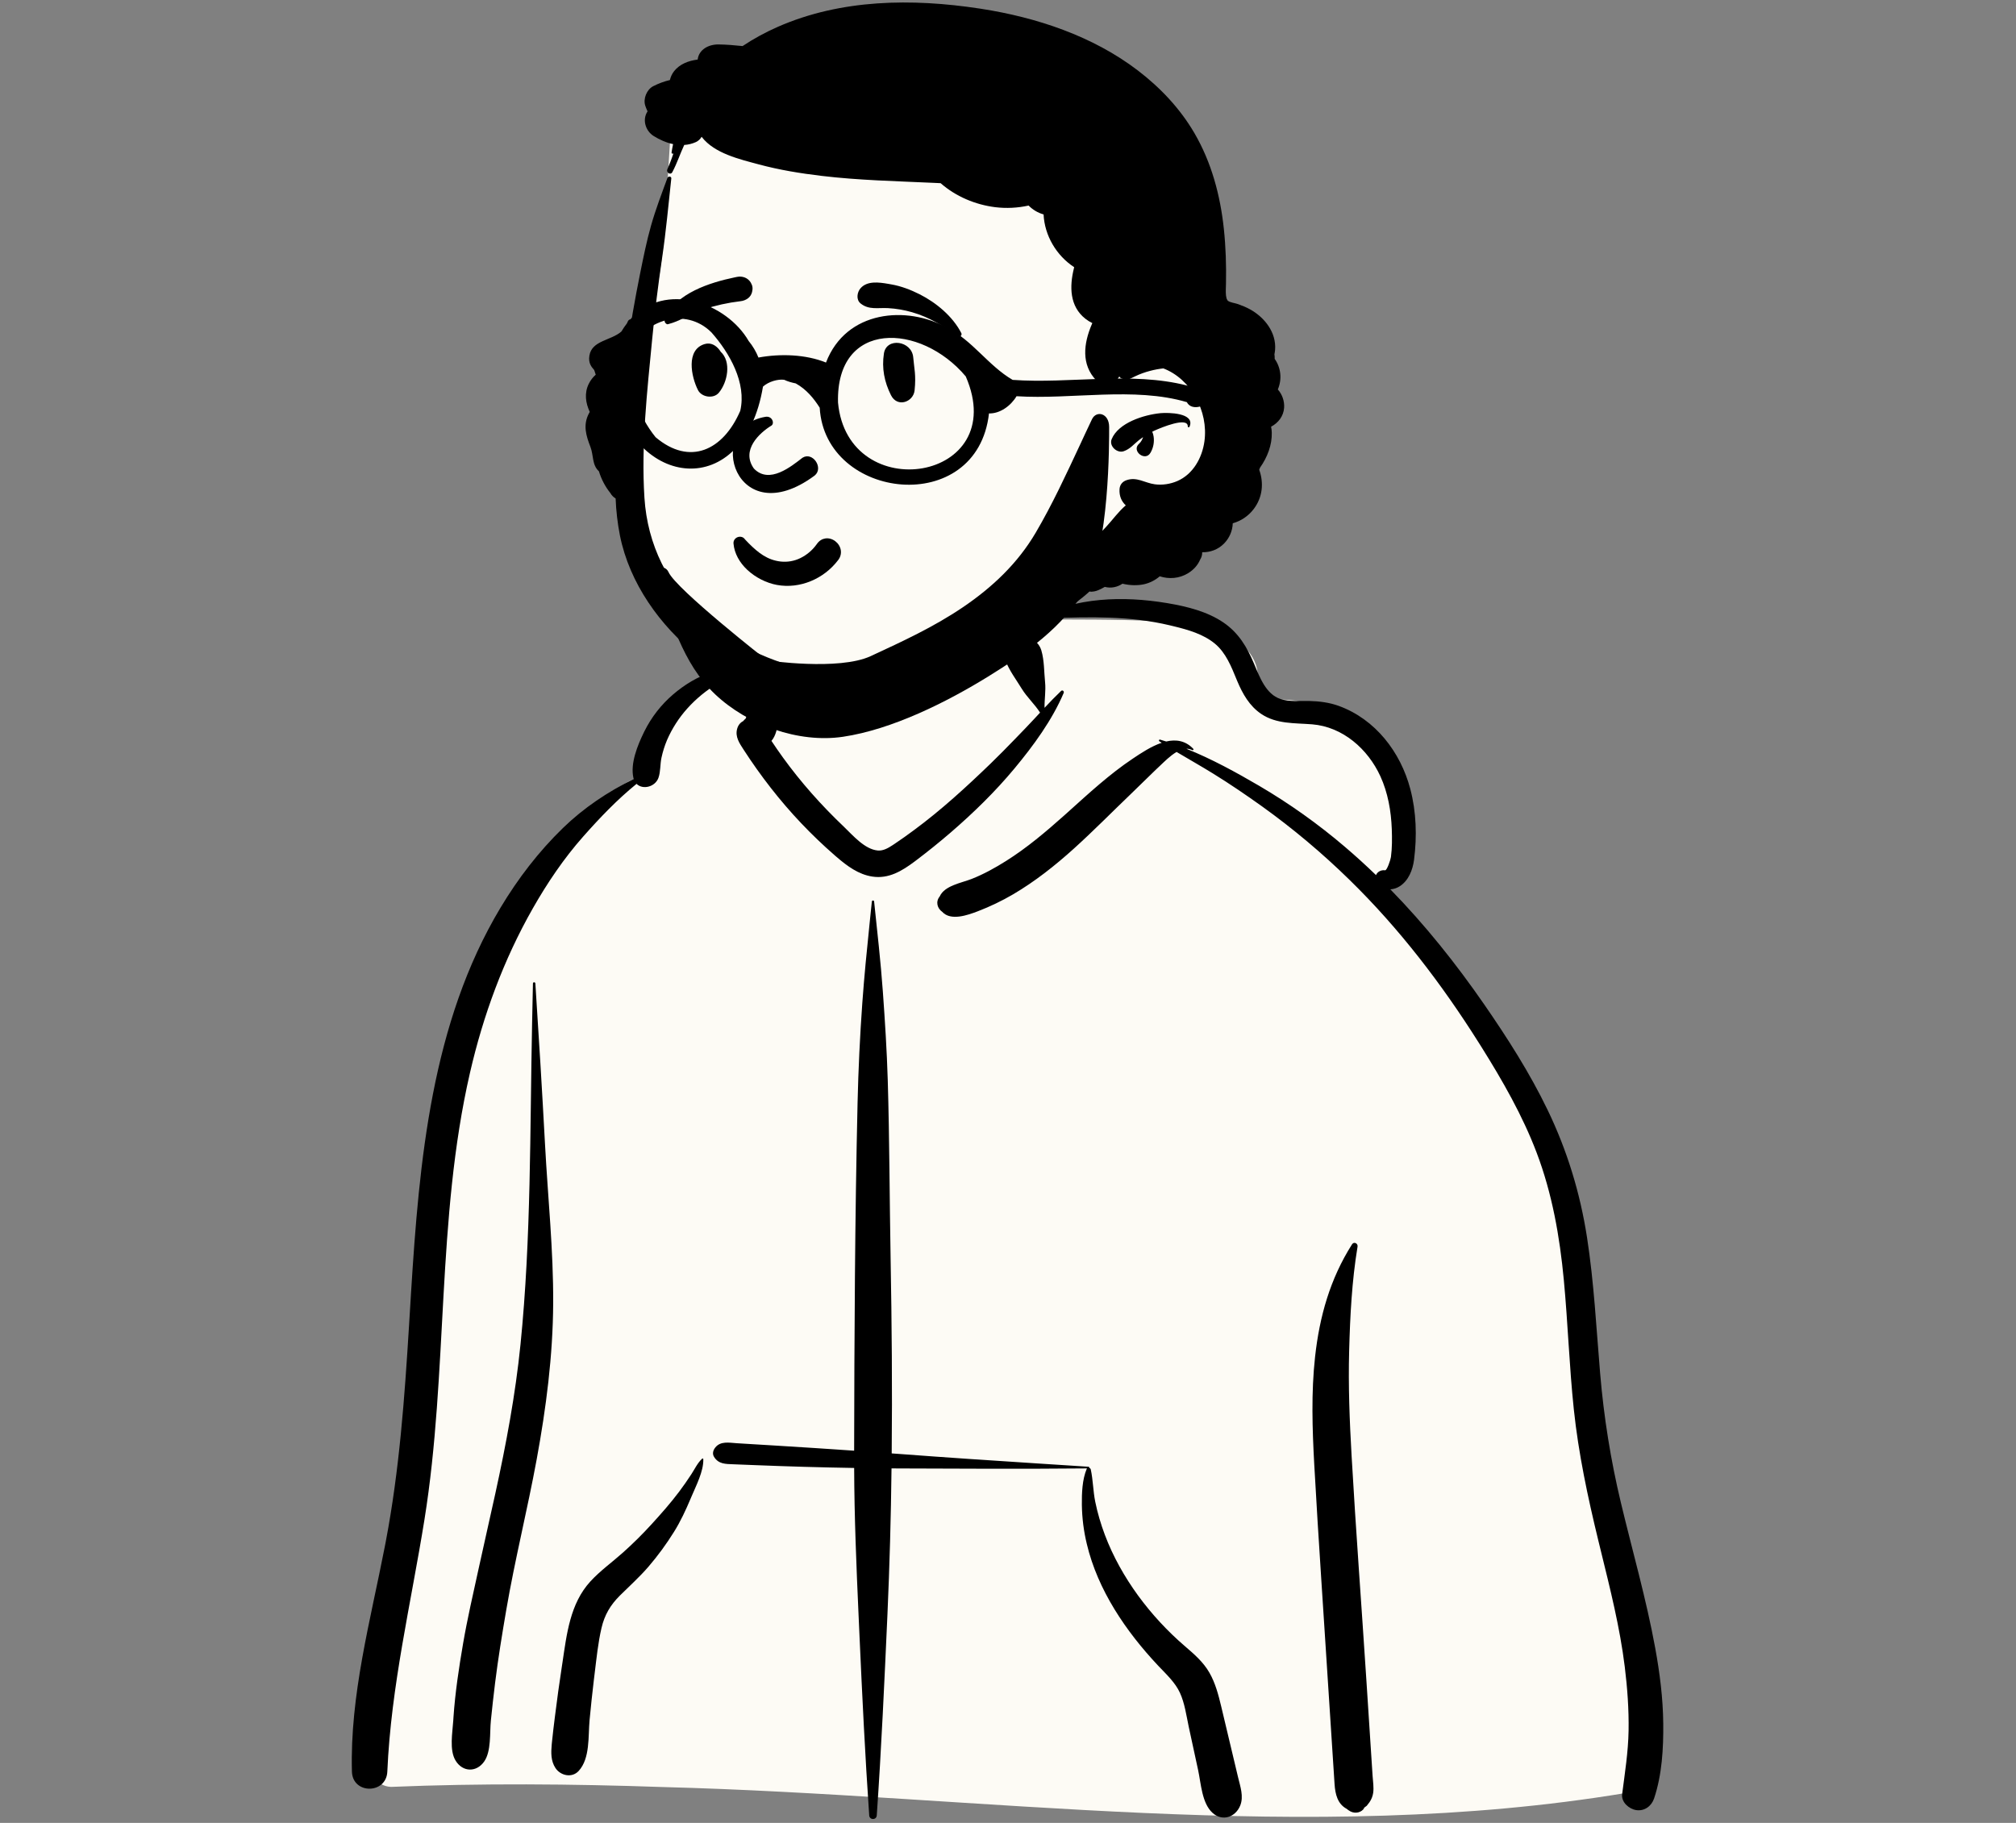 <svg width="460" height="416" viewBox="0 0 460 416" fill="none" xmlns="http://www.w3.org/2000/svg">
<rect x="0" y="0" width="460" height="416" fill="#808080" stroke="none"/>
<path fill-rule="evenodd" clip-rule="evenodd" d="M89.206 407.785C82.093 407.441 84.954 395.003 85.464 390.435C91.096 373.749 89.772 355.545 91.987 338.057C93.367 321.731 95.14 305.457 96.631 289.143C99.56 256.03 120.595 188.618 144.598 177.777C147.621 164.512 160.11 152.132 175.91 152.132C186.687 139.379 199.659 130.403 216.297 132.215C223.171 132.528 229.84 139.818 236.427 141.226C240.116 141.735 272.853 140.426 279.41 144.319C283.976 146.664 288.1 150.997 286.757 156.512C284.614 163.196 291.274 155.964 305.166 163.097C333.494 180.105 316.565 202.86 315.816 203.563C333.494 228.153 348.943 248.099 356.093 278.154C360.727 300.467 360.204 323.5 364.086 345.928C365.457 353.705 367.56 361.215 369.835 368.766C372.3 378.65 373.499 403.281 374.859 403.503C377.335 404.117 373.427 409.199 370.805 409.203C298.067 421.266 224.182 409.702 151.055 407.813C130.445 407.098 109.814 406.932 89.206 407.785V407.785Z" fill="#FDFBF5"/>
<path fill-rule="evenodd" clip-rule="evenodd" d="M199.452 205.733C199.447 205.668 199.417 205.607 199.369 205.563C199.321 205.519 199.259 205.494 199.193 205.494C199.128 205.494 199.065 205.519 199.018 205.563C198.97 205.607 198.94 205.668 198.935 205.733L198.423 210.689C197.797 216.743 197.196 222.784 196.759 228.865C196.215 236.447 195.853 244.029 195.677 251.63C195.065 278.099 194.945 304.583 194.893 331.06C188.881 330.644 182.867 330.253 176.851 329.887L170.649 329.511L168.097 329.354C166.372 329.248 164.412 328.812 163.206 330.341C162.722 330.952 162.48 331.748 162.931 332.474C163.97 334.149 165.564 334.089 167.369 334.162C169.071 334.23 170.771 334.298 172.473 334.363C176.121 334.505 179.767 334.638 183.416 334.74C187.243 334.849 191.07 334.935 194.898 335C194.936 346.179 195.4 357.342 195.9 368.507L196.126 373.532C196.738 387.118 197.396 400.717 198.332 414.287C198.409 415.397 199.98 415.396 200.057 414.287C201.111 399.006 201.806 383.692 202.494 368.39C202.985 357.299 203.294 346.201 203.423 335.099C203.929 335.103 204.435 335.11 204.94 335.111C219.306 335.174 233.666 335.237 248.031 335.103C248.004 335.13 247.983 335.162 247.966 335.197C246.928 337.65 246.828 340.78 246.855 343.412C246.897 346.425 247.276 349.423 247.985 352.351C250.478 362.872 256.905 372.292 264.227 380.083L264.466 380.335C266.194 382.16 268.175 383.993 269.234 386.316C270.318 388.689 270.694 391.464 271.229 394.013L271.292 394.307L273.382 403.957C274.044 407.021 274.234 411.492 276.661 413.703C278.926 415.767 281.924 414.689 282.99 412.032C283.823 409.959 282.994 407.681 282.501 405.609L278.639 389.383C278.004 386.737 277.311 384.073 275.942 381.695C274.539 379.261 272.483 377.496 270.384 375.69C266.384 372.255 262.792 368.371 259.679 364.116C256.595 359.879 253.961 355.208 252.112 350.296C251.187 347.838 250.429 345.282 249.905 342.707C249.409 340.265 249.412 337.733 248.881 335.317C248.844 335.15 248.703 335.035 248.543 334.984C248.581 334.876 248.522 334.73 248.37 334.721L236.623 333.966C226.18 333.292 215.738 332.603 205.306 331.812L203.463 331.68C203.605 316.871 203.483 302.06 203.215 287.246C202.971 273.661 202.966 260.073 202.562 246.489C202.36 239.748 201.928 233.023 201.445 226.295C200.952 219.415 200.163 212.592 199.452 205.733V205.733ZM309.759 284.501C309.884 283.747 308.935 283.278 308.496 283.969C303.496 291.851 301.083 300.413 300.065 309.639C299.168 317.78 299.433 326.037 299.879 334.201C300.356 342.906 300.912 351.609 301.475 360.311L302.341 373.654L304.51 407.105C304.666 409.497 305.208 411.673 307.269 412.786C307.531 413.004 307.802 413.199 308.119 413.369C309.233 413.963 310.71 413.663 311.353 412.521L311.095 412.69C310.869 412.833 311.123 412.634 311.853 412.098L312.471 411.297C312.918 410.658 313.21 409.924 313.325 409.152C313.504 407.902 313.273 406.532 313.191 405.277L311.767 383.342C310.661 366.289 309.37 349.241 308.396 332.181C307.943 324.228 307.626 316.27 307.841 308.303C308.055 300.382 308.459 292.326 309.757 284.501H309.759ZM266.483 137.665L266.205 137.618C256.269 135.967 245.466 136.277 236.386 141.065C236.311 141.103 236.344 141.229 236.429 141.225L239.351 141.108C248.604 140.746 257.828 140.532 266.926 142.705L267.858 142.93C271.133 143.729 274.555 144.707 277.187 146.869C279.703 148.938 280.956 152.127 282.159 155.064L282.32 155.453C283.543 158.351 285.09 161.102 287.767 162.916C291.234 165.265 295.409 164.978 299.386 165.296C306.389 165.858 312.114 170.933 314.964 177.142C316.689 180.902 317.424 185.117 317.571 189.23C317.646 191.322 317.656 193.497 317.377 195.577C317.288 196.242 316.466 198.664 316.046 198.607C315.114 198.476 314.264 198.962 313.973 199.707C311.67 197.479 309.298 195.324 306.86 193.244C300.761 188.039 294.215 183.38 287.299 179.322C282.027 176.238 276.463 173.185 270.705 170.874C271.171 170.861 271.632 170.968 272.046 171.182C272.238 171.282 272.426 171.043 272.276 170.885C270.463 168.977 268.288 168.705 266.098 169.213C265.63 169.065 265.163 168.921 264.693 168.785C264.459 168.717 264.344 169.039 264.534 169.163L265.072 169.506C262.682 170.307 260.335 171.881 258.478 173.122C253.142 176.686 248.445 181.045 243.684 185.321L242.818 186.098C238.626 189.839 234.33 193.474 229.567 196.474C227.076 198.046 224.457 199.498 221.712 200.579C219.356 201.507 215.522 202.09 214.417 204.58C213.438 205.771 213.848 207.289 214.996 208.092C216.933 210.223 220.806 208.845 223.114 207.958C225.898 206.891 228.59 205.599 231.163 204.094C236.152 201.164 240.754 197.524 245.041 193.65C249.518 189.604 253.74 185.305 258.095 181.132C259.982 179.323 261.823 177.473 263.713 175.667L264.663 174.769C265.626 173.865 267.001 172.455 268.47 171.602C271.238 173.252 274.048 174.835 276.79 176.529C280.618 178.892 284.334 181.425 287.992 184.041C295.044 189.105 301.701 194.697 307.905 200.769C319.266 211.861 328.947 224.527 337.403 237.936L338.048 238.958C342.853 246.634 347.396 254.557 350.619 263.039C354.165 272.373 355.889 282.187 356.825 292.095C357.755 301.931 358.069 311.817 359.107 321.645C360.173 331.723 362.273 341.579 364.661 351.417L365.231 353.749C367.391 362.56 369.621 371.371 370.733 380.389C371.325 385.207 371.682 390.09 371.602 394.946C371.52 399.831 370.752 404.607 370.133 409.44C369.896 411.292 371.719 412.838 373.349 413.082C375.226 413.364 376.835 412.168 377.419 410.427C379.236 404.997 379.567 398.994 379.51 393.294C379.452 387.508 378.713 381.76 377.675 376.073C375.63 364.888 372.475 353.935 369.835 342.883C367.51 333.142 365.95 323.384 365.109 313.406C364.234 303.053 363.712 292.666 362.118 282.387C360.546 272.24 357.588 262.548 353.125 253.297C349.06 244.872 343.996 236.943 338.686 229.257C332.236 219.925 325.152 211.044 317.236 202.952C317.987 202.911 318.714 202.677 319.348 202.273C321.4 200.994 322.355 198.492 322.649 196.208C323.337 190.861 323.172 185.281 321.795 180.055C319.578 171.625 313.82 164.133 305.477 161.095C303.328 160.312 301.044 160.026 298.769 159.97C296.609 159.916 294.25 160.198 292.166 159.514C288.849 158.423 287.428 154.518 286.182 151.558L286.125 151.422C284.527 147.649 282.611 144.415 279.152 142.059C275.461 139.545 270.837 138.403 266.483 137.665V137.665ZM172.076 152.585C169.092 151.549 165.358 152.489 162.438 153.393C159.186 154.401 156.179 156.259 153.602 158.463C150.874 160.795 148.645 163.654 147.048 166.868L146.896 167.176C145.447 170.154 143.795 174.238 144.527 177.507C144.547 177.598 144.571 177.687 144.598 177.776C138.675 180.692 133.205 184.343 128.44 188.97C122.893 194.36 118.194 200.492 114.22 207.117C98.433 233.428 95.654 265.029 93.788 295.035L93.323 302.643C92.311 319.073 91.126 335.463 88.05 351.665L87.825 352.835C84.534 369.799 79.825 386.892 80.302 404.295C80.445 409.509 88.153 409.473 88.377 404.295C89.219 384.803 93.767 365.983 96.849 346.795C102.271 313.039 99.553 278.236 107.236 244.818C110.25 231.703 114.919 218.982 121.588 207.275C124.881 201.491 128.649 195.903 133.064 190.915C136.862 186.622 140.809 182.49 145.248 178.881C146.666 180.302 149.501 179.578 150.241 177.507C150.75 176.083 150.602 174.421 150.928 172.93C151.226 171.541 151.654 170.182 152.205 168.872C153.349 166.244 154.908 163.817 156.823 161.684C158.843 159.433 161.195 157.505 163.799 155.966C166.428 154.397 169.304 153.929 172.076 152.784C172.17 152.745 172.179 152.62 172.076 152.585V152.585ZM160.477 332.993C160.475 332.962 160.465 332.933 160.448 332.908C160.431 332.883 160.407 332.864 160.378 332.852C160.35 332.841 160.32 332.837 160.29 332.843C160.26 332.848 160.232 332.862 160.21 332.883C159.165 333.846 158.531 335.228 157.76 336.414C156.872 337.779 155.94 339.117 154.961 340.42C153.001 343.031 150.818 345.491 148.619 347.902C146.566 350.149 144.401 352.29 142.132 354.318C139.68 356.512 136.935 358.469 134.708 360.899C130.062 365.967 129.311 372.924 128.332 379.456L128.224 380.163C127.626 384.04 127.092 387.928 126.609 391.821C126.374 393.713 126.139 395.609 125.949 397.507L125.889 398.109C125.719 399.967 125.673 401.852 126.74 403.477C127.882 405.214 130.482 405.822 132.025 404.158C134.68 401.295 134.182 396.212 134.527 392.531C134.813 389.487 135.137 386.446 135.499 383.41L135.684 381.892C136.111 378.44 136.457 374.916 137.247 371.522C137.943 368.535 139.271 366.279 141.45 364.113C143.644 361.933 145.924 359.896 147.95 357.548C150.093 355.049 152.042 352.392 153.781 349.598C155.274 347.215 156.473 344.619 157.569 342.028L157.752 341.595C158.811 339.069 160.558 335.778 160.477 332.993V332.993ZM122.156 224.429C122.133 224.076 121.612 224.07 121.604 224.429L121.412 233.526C120.905 257.959 121.219 282.45 118.766 306.799C117.609 318.279 115.48 329.591 113.017 340.857C111.755 346.621 110.431 352.37 109.175 358.136C107.95 363.754 106.637 369.4 105.665 375.071C104.71 380.644 103.855 386.26 103.471 391.904L103.424 392.641C103.259 395.376 102.47 399.398 103.977 401.821C105.607 404.447 108.733 404.494 110.482 401.986C112.123 399.634 111.715 395.447 112.004 392.641C112.294 389.779 112.615 386.92 112.966 384.065C113.656 378.499 114.567 372.945 115.513 367.417C117.485 355.904 120.344 344.537 122.456 333.041C124.619 321.263 126.156 309.402 126.222 297.41C126.287 285.317 125.006 273.247 124.36 261.178C123.703 248.923 122.956 236.675 122.156 224.429V224.429ZM237.611 148.433C236.954 146.223 234.639 144.843 232.379 145.463C230.309 146.032 228.6 148.544 229.409 150.693C230.292 153.038 231.835 155.038 233.137 157.171C234.339 159.14 236.093 160.691 237.318 162.625L235.968 164.079C235.294 164.805 234.616 165.526 233.931 166.235L231.578 168.672C229.752 170.573 227.894 172.442 226.004 174.28C220.428 179.658 214.762 184.858 208.517 189.463C207.1 190.521 205.657 191.543 204.189 192.529L203.639 192.893C202.628 193.554 201.501 194.205 200.28 194.092C197.315 193.821 194.633 190.671 192.595 188.711L192.489 188.608C187.436 183.803 182.759 178.55 178.67 172.901C177.763 171.644 176.881 170.37 176.025 169.078C178.003 166.769 177.531 162.262 177.64 159.462C177.717 157.493 177.722 155.524 177.734 153.553L177.74 153.156C177.762 151.88 177.82 150.656 176.992 149.608C176.945 149.547 176.844 149.549 176.783 149.58C175.649 150.174 175.301 151.17 174.816 152.284L174.766 152.401C174.177 153.739 173.612 155.09 173.043 156.438C172.445 157.848 171.896 159.279 171.342 160.705C171.085 161.368 170.837 162.035 170.597 162.706C170.449 163.134 170.297 163.559 170.142 163.985L170.104 164.016C169.898 164.192 169.724 164.377 169.572 164.567C168.94 164.884 168.438 165.46 168.201 166.308C167.687 168.151 168.75 169.654 169.698 171.118C173.548 177.064 177.936 182.73 182.816 187.87C185.241 190.425 187.786 192.863 190.442 195.177L190.905 195.577C193.288 197.626 195.877 199.566 199.06 200.045C202.787 200.605 205.818 198.753 208.672 196.62L208.956 196.406C211.663 194.364 214.305 192.236 216.875 190.025C222.109 185.509 227.088 180.659 231.506 175.338C235.804 170.162 240.053 164.375 242.703 158.146C242.863 157.768 242.44 157.369 242.107 157.686C240.814 158.932 239.557 160.214 238.337 161.532C238.302 159.596 238.659 157.644 238.461 155.696C238.219 153.329 238.288 150.712 237.611 148.433V148.433Z" fill="black"/>
<path fill-rule="evenodd" clip-rule="evenodd" d="M143.432 99.771C145.74 83.122 151.019 66.959 151.777 50.062L153.129 28.37C153.299 23.852 159.169 22.328 161.411 26.329C166.505 20.681 175.629 21.512 182.589 21.684C223.564 23.136 262.503 50.832 276.569 89.449C276.907 90.37 276.805 91.35 276.423 92.226C282.979 114.084 259.792 128.157 243.979 137.903C237.564 144.68 230.024 150.311 221.51 154.167C211.631 158.794 200.898 161.32 189.991 161.587C187.616 161.641 186.19 159.721 186.017 157.734C182.564 156.93 176.657 157.858 174.831 154.322C154.012 145.281 140.446 122.368 143.432 99.771V99.771Z" fill="#FDFBF5"/>
<path fill-rule="evenodd" clip-rule="evenodd" d="M153.172 40.733C153.231 40.193 152.45 40.176 152.29 40.613C150.971 44.208 149.602 47.777 148.557 51.461C147.55 55.013 146.823 58.644 146.088 62.26C144.87 68.262 143.822 74.308 142.954 80.372C141.102 78.927 138.677 78.795 136.395 79.919C135.323 80.449 134.914 81.845 135.172 82.928C135.377 83.797 135.63 84.662 135.931 85.508C135.285 86.081 134.736 86.786 134.337 87.597C133.285 89.732 133.625 91.971 134.567 94.007C134.496 94.128 134.424 94.251 134.356 94.38C132.992 97.028 133.722 99.401 134.72 101.987C135.466 103.919 135.05 106.097 136.66 107.558C137.208 109.369 138.098 111.06 139.281 112.537C139.56 113.045 139.975 113.454 140.47 113.756C140.579 116.6 140.909 119.431 141.456 122.224C143.644 133.107 150.59 142.804 159.186 149.645C167.599 156.337 177.478 160.336 188.139 161.63C193.315 162.258 198.499 162.06 203.633 161.163L204.273 161.05C209.01 160.19 214.743 158.767 218.018 155.195C219.741 153.316 218.734 149.181 215.689 149.571C214.076 149.779 212.672 150.036 211.151 150.632C209.966 151.097 208.78 151.544 207.564 151.924C205.233 152.648 202.823 153.214 200.405 153.527C195.365 154.178 190.126 154.006 185.146 153.022C176.086 151.236 167.283 147.115 160.409 140.91C152.417 133.697 147.733 124.36 147.043 113.594C146.276 101.602 147.661 89.323 148.811 77.393C149.41 71.186 150.167 64.996 151.081 58.827C151.975 52.8 152.511 46.783 153.172 40.733V40.733ZM223.896 2.01L223.51 1.951C208.125 -0.389 191.937 -0.224 177.477 6.124C174.705 7.342 171.992 8.808 169.438 10.513C167.607 10.321 165.768 10.166 163.961 10.142C161.686 10.112 159.466 11.293 159.187 13.593C157.057 13.857 155.093 14.641 153.839 16.209C153.359 16.81 153.023 17.513 152.856 18.264C151.546 18.572 150.262 19.047 149.043 19.672C147.564 20.433 146.71 22.552 147.233 24.12C147.352 24.474 147.49 24.822 147.644 25.162L147.762 25.416L147.693 25.511C146.511 27.409 147.332 29.901 149.142 31.034C150.501 31.884 152.017 32.561 153.578 32.888C153.449 33.515 153.33 34.143 153.236 34.781C153.198 35.038 153.529 35.221 153.677 34.967C153.677 34.967 153.118 36.708 152.274 38.625C151.943 39.379 153.003 40.049 153.409 39.286C154.484 37.256 155.149 35.174 156.125 33.08C157.046 33.024 157.949 32.801 158.79 32.422C159.339 32.162 159.795 31.739 160.095 31.212C160.114 31.232 160.125 31.259 160.144 31.285C163.048 35.019 168.724 36.328 173.111 37.51C177.822 38.781 182.644 39.565 187.484 40.141C195.935 41.146 204.45 41.334 212.942 41.724L214.628 41.804C218.076 44.83 222.518 46.708 227.074 47.281C229.62 47.589 232.2 47.462 234.703 46.907C235.645 47.868 236.822 48.567 238.118 48.935C238.349 53.756 241.039 58.319 245.102 60.979L245.031 61.265C244.02 65.382 244.034 69.881 247.654 72.741C248.147 73.128 248.68 73.46 249.243 73.734L249.119 74.019C247.25 78.389 246.653 83.215 250.168 86.84C251.593 88.309 254.095 87.961 255.165 86.276L255.217 86.19C255.276 86.09 255.339 85.994 255.402 85.894C255.493 86.096 255.655 86.257 255.858 86.345C257.194 86.92 257.727 86.497 258.947 85.905C260.078 85.361 261.26 84.931 262.477 84.62C263.452 84.364 264.445 84.181 265.447 84.072C271.726 86.471 275.781 93.83 274.818 100.736C274.295 104.497 272.229 108.221 268.63 109.781C267.055 110.465 265.203 110.752 263.499 110.521C261.191 110.208 259.417 108.756 257.029 109.586C256.086 109.913 255.497 110.653 255.447 111.665C255.362 113.254 255.924 114.447 256.874 115.33C255.2 116.728 253.849 118.671 252.395 120.22C250.576 122.159 248.733 124.099 246.768 125.887C244.915 127.59 242.937 129.15 240.849 130.556L240.63 130.701C238.01 132.407 234.71 133.92 234.585 137.485C234.545 138.56 235.196 139.545 236.079 140.093C239.381 142.139 242.973 139.453 245.56 137.485C246.597 136.699 247.607 135.878 248.59 135.024C249.311 135.074 250.034 134.942 250.691 134.641C251.168 134.43 251.634 134.194 252.086 133.934C253.569 134.306 254.968 133.979 256.119 133.203C257.78 133.61 259.539 133.659 261.032 133.331C262.36 133.033 263.593 132.411 264.621 131.521C266.72 132.189 269.05 132.066 271.119 130.795C272.358 130.034 273.327 128.948 273.855 127.678C274.135 127.247 274.291 126.746 274.306 126.232V126.026C276.109 126.068 277.916 125.448 279.311 124.022C280.522 122.788 281.227 121.145 281.288 119.417C283.172 118.89 284.834 117.767 286.025 116.217C288.116 113.515 288.395 110.178 287.32 107.197C287.39 107.04 287.453 106.88 287.508 106.717C289.175 104.365 290.276 101.529 290.187 98.684C290.177 98.242 290.118 97.808 290.031 97.378C291.672 96.506 292.879 94.974 293.006 93.027C293.093 91.508 292.576 90.016 291.567 88.877C292.062 87.727 292.251 86.469 292.116 85.224C291.983 84.025 291.548 82.879 290.849 81.894C290.865 81.549 290.846 81.204 290.792 80.863C290.858 80.522 290.914 80.167 290.942 79.808C291.255 75.863 288.531 72.41 285.215 70.589C284.344 70.111 283.4 69.721 282.457 69.39C281.773 69.146 280.743 69.066 280.14 68.622C280.165 68.603 279.914 68.279 279.87 68.107C279.823 67.893 279.771 67.684 279.745 67.466C279.646 66.554 279.72 65.615 279.738 64.698C279.82 60.54 279.691 56.364 279.252 52.229C278.438 44.56 276.433 37.058 272.524 30.357C269.245 24.742 264.754 19.998 259.606 16.065C249.349 8.234 236.55 3.975 223.896 2.01V2.01ZM271.428 97.373C272.762 94.166 266.477 94.135 264.816 94.286L264.766 94.291C261.025 94.664 255.179 96.462 253.647 100.235C253.015 101.797 254.889 103.491 256.389 102.977C257.858 102.474 258.682 101.395 259.862 100.449C260.172 100.203 260.491 99.969 260.82 99.748C260.649 100.298 260.372 100.806 259.987 101.186L259.896 101.271C258.086 102.897 261.325 105.451 262.527 103.299C263.171 102.179 263.416 100.874 263.222 99.596C263.163 99.211 263.06 98.861 262.909 98.525C263.031 98.466 263.146 98.402 263.268 98.344L263.482 98.243C264.924 97.591 271.071 95.024 271.022 97.319C271.015 97.573 271.346 97.573 271.428 97.373V97.373Z" fill="black"/>
<path fill-rule="evenodd" clip-rule="evenodd" d="M184.961 132.638C187.457 131.62 189.633 129.947 191.257 127.797C191.506 127.481 191.687 127.118 191.788 126.729C191.889 126.341 191.909 125.935 191.846 125.539C191.714 124.726 191.233 123.991 190.578 123.497C189.921 123.002 189.099 122.758 188.304 122.882C187.613 122.99 186.926 123.368 186.381 124.153L186.268 124.31C185.321 125.604 184.074 126.651 182.633 127.358C181.239 128.043 179.679 128.317 178.135 128.148C175.107 127.807 173.022 126.171 170.804 123.947C170.529 123.667 170.254 123.378 169.978 123.084C169.817 122.835 169.574 122.649 169.292 122.556C168.985 122.46 168.656 122.464 168.352 122.568C168.048 122.672 167.785 122.87 167.602 123.134C167.433 123.383 167.336 123.691 167.367 124.047C167.571 126.35 168.775 128.404 170.485 130.018C172.386 131.811 174.905 133.051 177.276 133.486C179.888 133.965 182.55 133.622 184.961 132.638V132.638ZM176.043 97.108C173.264 98.799 169.029 102.737 172.018 106.924C175.539 110.615 180.606 106.382 183.102 104.467C185.417 102.984 188.02 106.8 185.872 108.533C167.827 121.888 160.505 97.55 174.637 95.124C176.194 94.855 176.771 96.586 176.043 97.108V97.108ZM208.377 81.573C208.071 77.762 202.266 76.897 201.687 80.668C201.172 84.046 201.78 87.15 203.302 90.191C204.755 93.095 208.41 91.741 208.687 89.094C209.059 85.548 208.569 83.945 208.377 81.573V81.573ZM164.187 79.886C163.377 78.826 162.208 78.103 160.809 78.511C156.435 79.79 157.724 85.999 159.261 89.021C160.095 90.661 162.794 91.077 164.013 89.632C165.999 87.277 166.952 82.571 164.424 80.248C164.356 80.13 164.28 80.008 164.187 79.886ZM203.363 64.9L202.672 64.778C200.534 64.409 197.877 64.054 196.365 65.77C195.562 66.683 195.287 68.376 196.365 69.249C198.261 70.781 200.358 70.189 202.63 70.318C204.484 70.424 206.321 70.737 208.106 71.251C212.064 72.383 215.288 74.446 218.668 76.712C219.111 77.008 219.564 76.443 219.353 76.028C217.402 72.207 213.621 69.069 209.834 67.156C207.811 66.134 205.6 65.288 203.363 64.9ZM168.175 63.188L167.646 63.296C161.89 64.498 154.412 66.9 151.687 72.553C151.583 73.352 151.693 73.523 151.782 73.634L151.811 73.673C151.886 73.768 151.944 73.899 152.29 74.009C152.388 73.985 152.486 73.961 152.583 73.936C153.832 73.608 154.82 73.157 155.776 72.689L156.815 72.179C158.018 71.587 159.233 71.019 160.52 70.6C163.265 69.701 166.091 69.077 168.959 68.737C169.571 68.676 170.155 68.454 170.653 68.093C171.126 67.737 171.461 67.228 171.6 66.653C171.802 65.84 171.743 65.225 171.308 64.491C170.98 63.941 170.51 63.559 169.971 63.34C169.4 63.114 168.776 63.062 168.175 63.188V63.188Z" fill="black"/>
<path fill-rule="evenodd" clip-rule="evenodd" d="M175.034 150.719C175.034 150.719 191.372 153.12 198.686 149.727C205.977 146.346 213.069 143.074 219.682 138.595C226.459 134.006 232.208 128.556 236.311 121.582C240.128 115.091 243.301 108.204 246.496 101.37C246.682 100.97 248.517 97.001 249.165 95.669C250.161 93.606 253.078 94.253 253.078 97.457C253.078 100.662 253.221 124.93 247.62 134.476C242.566 143.097 234.001 149.121 225.491 154.38C216.076 160.194 203.569 166.479 192.336 168.139C182.17 169.64 170.569 165.424 163.207 158.473C155.512 151.203 153.332 141.328 149.362 131.871C148.473 129.756 151.618 128.481 152.541 130.56C154.278 134.476 175.034 150.719 175.034 150.719V150.719Z" fill="black"/>
<path fill-rule="evenodd" clip-rule="evenodd" d="M145.028 91.614C146.068 94.447 147.653 97.394 149.591 99.777C157.427 106.412 165.044 102.739 168.909 93.747C170.38 87.39 166.477 80.545 162.345 75.87C156.375 69.888 146.631 73.027 143.887 80.139C143.72 81.062 143.619 81.979 143.572 82.897C143.627 85.874 143.986 88.417 145.028 91.246M220.362 85.903C210.038 73.626 190.721 72.968 191.214 91.865C193.432 115.784 230.781 109.914 220.362 85.903ZM141.781 75.661C142.144 75.046 142.546 74.454 142.983 73.889C143.145 73.791 143.237 72.936 143.833 72.874C151.793 64.094 165.777 69.075 170.829 77.823C171.763 78.958 172.515 80.229 173.059 81.593C178.038 80.679 183.842 80.856 188.472 82.737C193.063 70.751 206.963 69.681 216.124 74.803C221.821 77.604 225.514 83.469 231.056 86.692C244.08 87.63 258.061 84.713 270.85 87.979C280.937 90.075 272.505 95.181 270.814 91.774C258.754 88.212 244.469 91.222 231.948 90.42C230.646 92.62 228.15 94.422 225.662 94.346C222.974 118.161 188.235 114.212 187.037 93.041C185.678 90.893 183.988 88.837 181.568 87.498C180.641 87.307 179.746 87.058 178.929 86.671C177.53 86.475 175.376 87.066 174.091 88.229C169.685 114.656 144.305 111.578 139.77 88.428C139.68 88.336 139.427 87.991 139.234 87.437C137.681 85.385 133.882 84.622 134.488 81.157C135.03 77.693 139.406 77.735 141.781 75.661V75.661Z" fill="black"/>
</svg>
